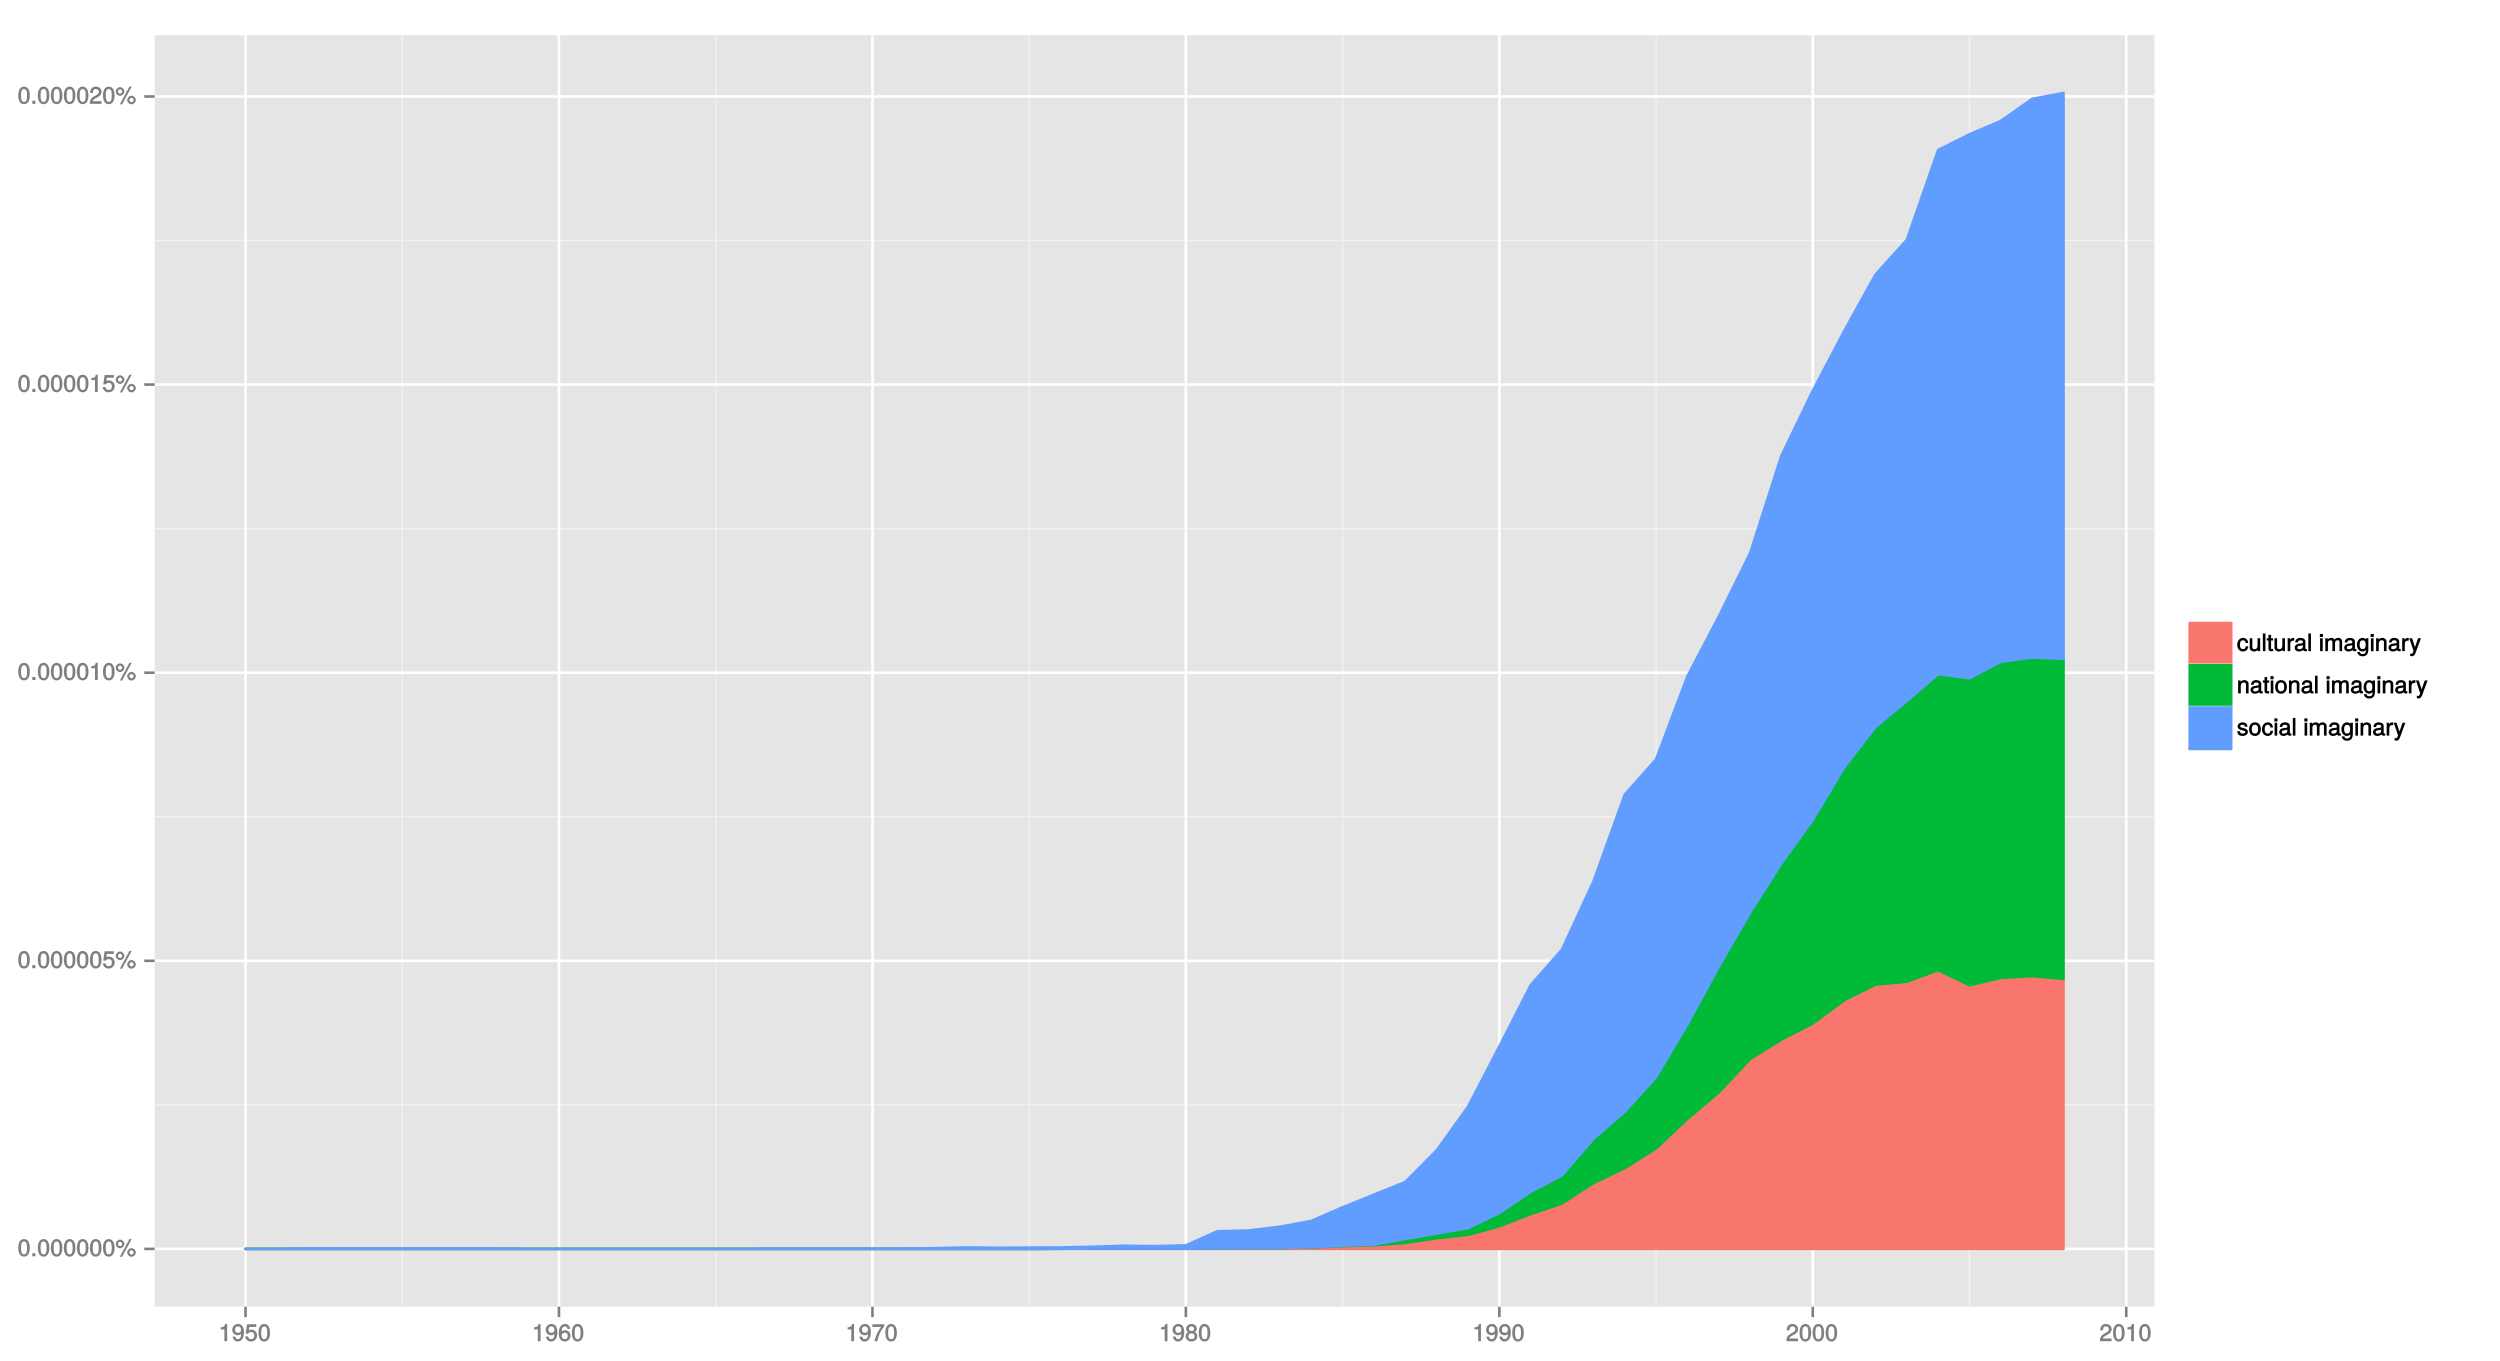 <?xml version="1.0" encoding="UTF-8"?>
<svg xmlns="http://www.w3.org/2000/svg" xmlns:xlink="http://www.w3.org/1999/xlink" width="1023pt" height="557pt" viewBox="0 0 1023 557" version="1.1">
<defs>
<g>
<symbol overflow="visible" id="glyph0-0">
<path style="stroke:none;" d=""/>
</symbol>
<symbol overflow="visible" id="glyph0-1">
<path style="stroke:none;" d="M 5 -3.391 C 5 -5.75 4.109 -7.062 2.641 -7.062 C 1.172 -7.062 0.266 -5.734 0.266 -3.453 C 0.266 -1.156 1.188 0.141 2.641 0.141 C 4.078 0.141 5 -1.156 5 -3.391 Z M 3.859 -3.469 C 3.859 -1.547 3.562 -0.812 2.625 -0.812 C 1.734 -0.812 1.406 -1.578 1.406 -3.438 C 1.406 -5.312 1.734 -6.047 2.641 -6.047 C 3.547 -6.047 3.859 -5.297 3.859 -3.469 Z M 3.859 -3.469 "/>
</symbol>
<symbol overflow="visible" id="glyph0-2">
<path style="stroke:none;" d="M 1.969 -0.125 L 1.969 -1.25 L 0.688 -1.25 L 0.688 0 L 1.969 0 Z M 1.969 -0.125 "/>
</symbol>
<symbol overflow="visible" id="glyph0-3">
<path style="stroke:none;" d="M 3.688 -5.031 C 3.688 -5.969 2.828 -6.828 1.906 -6.828 C 1.016 -6.828 0.141 -5.953 0.141 -5.062 C 0.141 -4.156 1.016 -3.297 1.922 -3.297 C 2.812 -3.297 3.688 -4.156 3.688 -5.031 Z M 2.75 -5.047 C 2.75 -4.516 2.453 -4.219 1.922 -4.219 C 1.375 -4.219 1.078 -4.531 1.078 -5.062 C 1.078 -5.594 1.375 -5.906 1.906 -5.906 C 2.453 -5.906 2.75 -5.594 2.75 -5.047 Z M 6.469 -7.062 L 5.75 -7.062 L 1.828 0.188 L 2.766 0.188 L 6.688 -7.062 Z M 8.375 -1.562 C 8.375 -2.484 7.516 -3.344 6.594 -3.344 C 5.703 -3.344 4.828 -2.469 4.828 -1.578 C 4.828 -0.688 5.703 0.188 6.609 0.188 C 7.5 0.188 8.375 -0.688 8.375 -1.562 Z M 7.438 -1.562 C 7.438 -1.047 7.141 -0.75 6.609 -0.75 C 6.078 -0.75 5.766 -1.047 5.766 -1.578 C 5.766 -2.109 6.078 -2.422 6.594 -2.422 C 7.141 -2.422 7.438 -2.109 7.438 -1.562 Z M 7.438 -1.562 "/>
</symbol>
<symbol overflow="visible" id="glyph0-4">
<path style="stroke:none;" d="M 5.062 -2.375 C 5.062 -3.719 4.031 -4.734 2.719 -4.734 C 2.25 -4.734 1.75 -4.578 1.656 -4.5 L 1.859 -5.828 L 4.703 -5.828 L 4.703 -6.922 L 0.938 -6.922 L 0.391 -3.094 L 1.375 -3.094 C 1.812 -3.609 2.047 -3.734 2.578 -3.734 C 3.484 -3.734 3.922 -3.266 3.922 -2.266 C 3.922 -1.281 3.484 -0.859 2.578 -0.859 C 1.828 -0.859 1.516 -1.109 1.281 -2 L 0.156 -2 C 0.469 -0.516 1.375 0.141 2.594 0.141 C 3.969 0.141 5.062 -0.938 5.062 -2.375 Z M 5.062 -2.375 "/>
</symbol>
<symbol overflow="visible" id="glyph0-5">
<path style="stroke:none;" d="M 3.469 -0.125 L 3.469 -7.062 L 2.672 -7.062 C 2.328 -5.891 2.281 -5.875 0.828 -5.688 L 0.828 -4.844 L 2.344 -4.844 L 2.344 0 L 3.469 0 Z M 3.469 -0.125 "/>
</symbol>
<symbol overflow="visible" id="glyph0-6">
<path style="stroke:none;" d="M 5.031 -4.938 C 5.031 -6.078 4.016 -7.062 2.719 -7.062 C 1.328 -7.062 0.391 -6.219 0.328 -4.438 L 1.453 -4.438 C 1.531 -5.703 1.859 -6.062 2.703 -6.062 C 3.469 -6.062 3.891 -5.641 3.891 -4.906 C 3.891 -4.375 3.609 -4.016 3.016 -3.672 L 2.125 -3.172 C 0.703 -2.359 0.266 -1.625 0.172 0 L 4.984 0 L 4.984 -1.094 L 1.422 -1.094 C 1.5 -1.516 1.766 -1.781 2.594 -2.281 L 3.562 -2.797 C 4.516 -3.297 5.031 -4.094 5.031 -4.938 Z M 5.031 -4.938 "/>
</symbol>
<symbol overflow="visible" id="glyph0-7">
<path style="stroke:none;" d="M 5.016 -3.688 C 5.016 -5.812 4.141 -7.062 2.594 -7.062 C 1.297 -7.062 0.219 -6 0.219 -4.672 C 0.219 -3.406 1.234 -2.422 2.453 -2.422 C 3.094 -2.422 3.672 -2.703 4.109 -3.219 L 3.859 -3.312 C 3.859 -1.656 3.469 -0.859 2.5 -0.859 C 1.906 -0.859 1.625 -1.109 1.453 -1.891 L 0.344 -1.891 C 0.531 -0.641 1.406 0.141 2.438 0.141 C 4.031 0.141 5.016 -1.328 5.016 -3.688 Z M 3.812 -4.688 C 3.812 -3.859 3.375 -3.438 2.547 -3.438 C 1.734 -3.438 1.359 -3.828 1.359 -4.734 C 1.359 -5.609 1.797 -6.062 2.578 -6.062 C 3.375 -6.062 3.812 -5.578 3.812 -4.688 Z M 3.812 -4.688 "/>
</symbol>
<symbol overflow="visible" id="glyph0-8">
<path style="stroke:none;" d="M 5.062 -2.234 C 5.062 -3.5 4.062 -4.484 2.844 -4.484 C 2.172 -4.484 1.531 -4.188 1.172 -3.688 L 1.406 -3.594 C 1.422 -5.25 1.828 -6.047 2.797 -6.047 C 3.391 -6.047 3.656 -5.797 3.812 -5.031 L 4.938 -5.031 C 4.75 -6.266 3.891 -7.062 2.844 -7.062 C 1.266 -7.062 0.266 -5.594 0.266 -3.219 C 0.266 -1.109 1.141 0.141 2.703 0.141 C 3.984 0.141 5.062 -0.906 5.062 -2.234 Z M 3.922 -2.172 C 3.922 -1.312 3.484 -0.859 2.703 -0.859 C 1.922 -0.859 1.453 -1.344 1.453 -2.219 C 1.453 -3.062 1.906 -3.484 2.734 -3.484 C 3.547 -3.484 3.922 -3.078 3.922 -2.172 Z M 3.922 -2.172 "/>
</symbol>
<symbol overflow="visible" id="glyph0-9">
<path style="stroke:none;" d="M 5.125 -6.078 L 5.125 -6.922 L 0.297 -6.922 L 0.297 -5.828 L 3.844 -5.828 C 2.656 -4.344 1.656 -2.266 1.156 0 L 2.344 0 C 2.734 -2.328 3.656 -4.281 5.125 -6.031 Z M 5.125 -6.078 "/>
</symbol>
<symbol overflow="visible" id="glyph0-10">
<path style="stroke:none;" d="M 5.062 -2.047 C 5.062 -2.797 4.531 -3.469 4.016 -3.719 C 4.547 -4.031 4.812 -4.469 4.812 -5.109 C 4.812 -6.172 3.844 -7.062 2.641 -7.062 C 1.438 -7.062 0.453 -6.172 0.453 -5.109 C 0.453 -4.484 0.719 -4.047 1.25 -3.719 C 0.734 -3.469 0.219 -2.797 0.219 -2.047 C 0.219 -0.812 1.297 0.141 2.641 0.141 C 3.984 0.141 5.062 -0.812 5.062 -2.047 Z M 3.672 -5.094 C 3.672 -4.469 3.344 -4.172 2.641 -4.172 C 1.922 -4.172 1.594 -4.469 1.594 -5.109 C 1.594 -5.75 1.922 -6.047 2.641 -6.047 C 3.359 -6.047 3.672 -5.75 3.672 -5.094 Z M 3.922 -2.031 C 3.922 -1.234 3.484 -0.859 2.625 -0.859 C 1.797 -0.859 1.359 -1.234 1.359 -2.031 C 1.359 -2.828 1.797 -3.203 2.641 -3.203 C 3.484 -3.203 3.922 -2.828 3.922 -2.031 Z M 3.922 -2.031 "/>
</symbol>
<symbol overflow="visible" id="glyph0-11">
<path style="stroke:none;" d="M 4.578 -1.984 L 3.641 -1.984 C 3.484 -1.062 3.219 -0.859 2.547 -0.859 C 1.656 -0.859 1.266 -1.406 1.266 -2.594 C 1.266 -3.844 1.656 -4.438 2.516 -4.438 C 3.188 -4.438 3.469 -4.156 3.594 -3.344 L 4.656 -3.344 C 4.562 -4.688 3.656 -5.438 2.531 -5.438 C 1.188 -5.438 0.156 -4.266 0.156 -2.594 C 0.156 -0.969 1.156 0.141 2.516 0.141 C 3.719 0.141 4.609 -0.703 4.719 -1.984 Z M 4.578 -1.984 "/>
</symbol>
<symbol overflow="visible" id="glyph0-12">
<path style="stroke:none;" d="M 4.766 -0.125 L 4.766 -5.281 L 3.688 -5.281 L 3.688 -2.375 C 3.688 -1.359 3.297 -0.812 2.453 -0.812 C 1.828 -0.812 1.547 -1.062 1.547 -1.672 L 1.547 -5.281 L 0.484 -5.281 L 0.484 -1.359 C 0.484 -0.516 1.25 0.141 2.219 0.141 C 2.969 0.141 3.531 -0.156 4 -0.812 L 3.766 -0.906 L 3.766 0 L 4.766 0 Z M 4.766 -0.125 "/>
</symbol>
<symbol overflow="visible" id="glyph0-13">
<path style="stroke:none;" d="M 1.578 -0.125 L 1.578 -7.25 L 0.516 -7.25 L 0.516 0 L 1.578 0 Z M 1.578 -0.125 "/>
</symbol>
<symbol overflow="visible" id="glyph0-14">
<path style="stroke:none;" d="M 2.578 -0.125 L 2.578 -0.969 C 2.328 -0.906 2.203 -0.891 2.047 -0.891 C 1.703 -0.891 1.75 -0.859 1.75 -1.203 L 1.75 -4.375 L 2.578 -4.375 L 2.578 -5.281 L 1.75 -5.281 L 1.75 -6.672 L 0.672 -6.672 L 0.672 -5.281 L -0.016 -5.281 L -0.016 -4.375 L 0.672 -4.375 L 0.672 -0.859 C 0.672 -0.344 1.156 0.062 1.781 0.062 C 1.969 0.062 2.172 0.047 2.578 -0.016 Z M 2.578 -0.125 "/>
</symbol>
<symbol overflow="visible" id="glyph0-15">
<path style="stroke:none;" d="M 3.219 -4.453 L 3.219 -5.375 C 2.938 -5.422 2.875 -5.438 2.766 -5.438 C 2.25 -5.438 1.75 -5.078 1.297 -4.344 L 1.531 -4.234 L 1.531 -5.281 L 0.531 -5.281 L 0.531 0 L 1.609 0 L 1.609 -2.734 C 1.609 -3.859 1.844 -4.312 3.219 -4.328 Z M 3.219 -4.453 "/>
</symbol>
<symbol overflow="visible" id="glyph0-16">
<path style="stroke:none;" d="M 5.266 -0.141 L 5.266 -0.906 C 5.047 -0.859 5.016 -0.859 4.953 -0.859 C 4.688 -0.859 4.656 -0.875 4.656 -1.125 L 4.656 -3.922 C 4.656 -4.812 3.875 -5.438 2.641 -5.438 C 1.422 -5.438 0.531 -4.828 0.469 -3.547 L 1.547 -3.547 C 1.625 -4.281 1.859 -4.438 2.609 -4.438 C 3.328 -4.438 3.594 -4.281 3.594 -3.812 L 3.594 -3.594 C 3.594 -3.266 3.531 -3.25 2.891 -3.172 C 1.766 -3.031 1.594 -3 1.281 -2.875 C 0.703 -2.625 0.266 -2.047 0.266 -1.422 C 0.266 -0.516 1.031 0.141 2.047 0.141 C 2.703 0.141 3.422 -0.156 3.672 -0.438 C 3.703 -0.328 4.188 0.062 4.578 0.062 C 4.75 0.062 4.875 0.047 5.266 -0.047 Z M 3.594 -1.859 C 3.594 -1.141 3 -0.812 2.219 -0.812 C 1.609 -0.812 1.375 -0.906 1.375 -1.453 C 1.375 -1.969 1.594 -2.078 2.453 -2.203 C 3.297 -2.328 3.469 -2.359 3.594 -2.422 Z M 3.594 -1.859 "/>
</symbol>
<symbol overflow="visible" id="glyph0-17">
<path style="stroke:none;" d=""/>
</symbol>
<symbol overflow="visible" id="glyph0-18">
<path style="stroke:none;" d="M 1.609 -0.125 L 1.609 -5.281 L 0.531 -5.281 L 0.531 0 L 1.609 0 Z M 1.703 -5.906 L 1.703 -7.047 L 0.438 -7.047 L 0.438 -5.781 L 1.703 -5.781 Z M 1.703 -5.906 "/>
</symbol>
<symbol overflow="visible" id="glyph0-19">
<path style="stroke:none;" d="M 7.422 -0.125 L 7.422 -3.891 C 7.422 -4.797 6.797 -5.438 5.859 -5.438 C 5.188 -5.438 4.672 -5.188 4.328 -4.766 C 4.109 -5.156 3.609 -5.438 2.953 -5.438 C 2.281 -5.438 1.734 -5.141 1.312 -4.531 L 1.547 -4.438 L 1.547 -5.281 L 0.531 -5.281 L 0.531 0 L 1.609 0 L 1.609 -3.281 C 1.609 -4.016 2 -4.469 2.656 -4.469 C 3.25 -4.469 3.438 -4.234 3.438 -3.594 L 3.438 0 L 4.516 0 L 4.516 -3.281 C 4.516 -4.016 4.922 -4.469 5.578 -4.469 C 6.156 -4.469 6.344 -4.219 6.344 -3.594 L 6.344 0 L 7.422 0 Z M 7.422 -0.125 "/>
</symbol>
<symbol overflow="visible" id="glyph0-20">
<path style="stroke:none;" d="M 4.828 -0.953 L 4.828 -5.281 L 3.812 -5.281 L 3.812 -4.422 L 4.047 -4.516 C 3.641 -5.109 3.062 -5.438 2.422 -5.438 C 1.141 -5.438 0.141 -4.219 0.141 -2.594 C 0.141 -1 1.172 0.141 2.344 0.141 C 2.984 0.141 3.516 -0.156 4.047 -0.797 L 3.812 -0.875 L 3.812 -0.547 C 3.812 0.781 3.406 1.156 2.469 1.156 C 1.844 1.156 1.484 1.062 1.375 0.312 L 0.281 0.312 C 0.391 1.406 1.266 2.094 2.453 2.094 C 4.016 2.094 4.828 1.266 4.828 -0.953 Z M 3.734 -2.609 C 3.734 -1.406 3.359 -0.859 2.516 -0.859 C 1.641 -0.859 1.25 -1.422 1.25 -2.641 C 1.25 -3.844 1.656 -4.438 2.5 -4.438 C 3.375 -4.438 3.734 -3.828 3.734 -2.609 Z M 3.734 -2.609 "/>
</symbol>
<symbol overflow="visible" id="glyph0-21">
<path style="stroke:none;" d="M 4.812 -0.125 L 4.812 -3.922 C 4.812 -4.766 4.047 -5.438 3.078 -5.438 C 2.328 -5.438 1.75 -5.109 1.312 -4.406 L 1.547 -4.312 L 1.547 -5.281 L 0.531 -5.281 L 0.531 0 L 1.609 0 L 1.609 -2.891 C 1.609 -3.922 2.031 -4.469 2.844 -4.469 C 3.469 -4.469 3.734 -4.219 3.734 -3.609 L 3.734 0 L 4.812 0 Z M 4.812 -0.125 "/>
</symbol>
<symbol overflow="visible" id="glyph0-22">
<path style="stroke:none;" d="M 4.578 -5.281 L 3.609 -5.281 L 2.188 -1.25 L 2.469 -1.234 L 1.141 -5.281 L 0 -5.281 L 1.75 -0.109 L 1.438 0.688 C 1.312 1.031 1.281 1.047 0.938 1.047 C 0.828 1.047 0.688 1.031 0.375 0.953 L 0.375 1.906 C 0.578 2.016 0.844 2.094 1.062 2.094 C 1.625 2.094 2.219 1.656 2.484 0.938 L 4.766 -5.281 Z M 4.578 -5.281 "/>
</symbol>
<symbol overflow="visible" id="glyph0-23">
<path style="stroke:none;" d="M 5.031 -2.594 C 5.031 -4.344 4.062 -5.438 2.609 -5.438 C 1.203 -5.438 0.203 -4.328 0.203 -2.641 C 0.203 -0.953 1.188 0.141 2.625 0.141 C 4.031 0.141 5.031 -0.953 5.031 -2.594 Z M 3.922 -2.609 C 3.922 -1.422 3.5 -0.859 2.625 -0.859 C 1.734 -0.859 1.312 -1.422 1.312 -2.641 C 1.312 -3.844 1.734 -4.438 2.625 -4.438 C 3.516 -4.438 3.922 -3.859 3.922 -2.609 Z M 3.922 -2.609 "/>
</symbol>
<symbol overflow="visible" id="glyph0-24">
<path style="stroke:none;" d="M 4.531 -1.531 C 4.531 -2.281 3.984 -2.797 2.984 -3.031 L 2.219 -3.219 C 1.562 -3.375 1.422 -3.438 1.422 -3.797 C 1.422 -4.266 1.703 -4.438 2.344 -4.438 C 3 -4.438 3.188 -4.281 3.219 -3.625 L 4.344 -3.625 C 4.328 -4.734 3.547 -5.438 2.375 -5.438 C 1.203 -5.438 0.312 -4.688 0.312 -3.766 C 0.312 -2.969 0.859 -2.469 2.047 -2.188 L 2.797 -2 C 3.344 -1.875 3.422 -1.828 3.422 -1.469 C 3.422 -1 3.094 -0.859 2.391 -0.859 C 1.672 -0.859 1.406 -0.891 1.281 -1.797 L 0.172 -1.797 C 0.219 -0.5 1.016 0.141 2.328 0.141 C 3.594 0.141 4.531 -0.562 4.531 -1.531 Z M 4.531 -1.531 "/>
</symbol>
</g>
<clipPath id="clip1">
  <path d="M 63.285 14.398 L 882 14.398 L 882 535 L 63.285 535 Z M 63.285 14.398 "/>
</clipPath>
<clipPath id="clip2">
  <path d="M 63.285 451 L 882 451 L 882 453 L 63.285 453 Z M 63.285 451 "/>
</clipPath>
<clipPath id="clip3">
  <path d="M 63.285 333 L 882 333 L 882 335 L 63.285 335 Z M 63.285 333 "/>
</clipPath>
<clipPath id="clip4">
  <path d="M 63.285 216 L 882 216 L 882 217 L 63.285 217 Z M 63.285 216 "/>
</clipPath>
<clipPath id="clip5">
  <path d="M 63.285 98 L 882 98 L 882 99 L 63.285 99 Z M 63.285 98 "/>
</clipPath>
<clipPath id="clip6">
  <path d="M 164 14.398 L 165 14.398 L 165 535 L 164 535 Z M 164 14.398 "/>
</clipPath>
<clipPath id="clip7">
  <path d="M 292 14.398 L 294 14.398 L 294 535 L 292 535 Z M 292 14.398 "/>
</clipPath>
<clipPath id="clip8">
  <path d="M 420 14.398 L 422 14.398 L 422 535 L 420 535 Z M 420 14.398 "/>
</clipPath>
<clipPath id="clip9">
  <path d="M 549 14.398 L 550 14.398 L 550 535 L 549 535 Z M 549 14.398 "/>
</clipPath>
<clipPath id="clip10">
  <path d="M 677 14.398 L 678 14.398 L 678 535 L 677 535 Z M 677 14.398 "/>
</clipPath>
<clipPath id="clip11">
  <path d="M 805 14.398 L 807 14.398 L 807 535 L 805 535 Z M 805 14.398 "/>
</clipPath>
<clipPath id="clip12">
  <path d="M 63.285 510 L 882.586 510 L 882.586 512 L 63.285 512 Z M 63.285 510 "/>
</clipPath>
<clipPath id="clip13">
  <path d="M 63.285 392 L 882.586 392 L 882.586 394 L 63.285 394 Z M 63.285 392 "/>
</clipPath>
<clipPath id="clip14">
  <path d="M 63.285 274 L 882.586 274 L 882.586 276 L 63.285 276 Z M 63.285 274 "/>
</clipPath>
<clipPath id="clip15">
  <path d="M 63.285 156 L 882.586 156 L 882.586 158 L 63.285 158 Z M 63.285 156 "/>
</clipPath>
<clipPath id="clip16">
  <path d="M 63.285 38 L 882.586 38 L 882.586 41 L 63.285 41 Z M 63.285 38 "/>
</clipPath>
<clipPath id="clip17">
  <path d="M 99 14.398 L 102 14.398 L 102 535.711 L 99 535.711 Z M 99 14.398 "/>
</clipPath>
<clipPath id="clip18">
  <path d="M 228 14.398 L 230 14.398 L 230 535.711 L 228 535.711 Z M 228 14.398 "/>
</clipPath>
<clipPath id="clip19">
  <path d="M 356 14.398 L 358 14.398 L 358 535.711 L 356 535.711 Z M 356 14.398 "/>
</clipPath>
<clipPath id="clip20">
  <path d="M 484 14.398 L 486 14.398 L 486 535.711 L 484 535.711 Z M 484 14.398 "/>
</clipPath>
<clipPath id="clip21">
  <path d="M 613 14.398 L 615 14.398 L 615 535.711 L 613 535.711 Z M 613 14.398 "/>
</clipPath>
<clipPath id="clip22">
  <path d="M 741 14.398 L 743 14.398 L 743 535.711 L 741 535.711 Z M 741 14.398 "/>
</clipPath>
<clipPath id="clip23">
  <path d="M 869 14.398 L 871 14.398 L 871 535.711 L 869 535.711 Z M 869 14.398 "/>
</clipPath>
</defs>
<g id="surface3479">
<rect x="0" y="0" width="1023" height="557" style="fill:rgb(100%,100%,100%);fill-opacity:1;stroke:none;"/>
<rect x="0" y="0" width="1023" height="557" style="fill:rgb(100%,100%,100%);fill-opacity:1;stroke:none;"/>
<path style="fill:none;stroke-width:1.063;stroke-linecap:round;stroke-linejoin:round;stroke:rgb(100%,100%,100%);stroke-opacity:1;stroke-miterlimit:10;" d="M 0 557 L 1023 557 L 1023 0 L 0 0 Z M 0 557 "/>
<g clip-path="url(#clip1)" clip-rule="nonzero">
<path style=" stroke:none;fill-rule:nonzero;fill:rgb(89.804%,89.804%,89.804%);fill-opacity:1;" d="M 63.285 534.715 L 881.586 534.715 L 881.586 14.402 L 63.285 14.402 Z M 63.285 534.715 "/>
</g>
<g clip-path="url(#clip2)" clip-rule="nonzero">
<path style="fill:none;stroke-width:0.531;stroke-linecap:butt;stroke-linejoin:round;stroke:rgb(94.902%,94.902%,94.902%);stroke-opacity:1;stroke-miterlimit:10;" d="M 63.285 452.113 L 881.586 452.113 "/>
</g>
<g clip-path="url(#clip3)" clip-rule="nonzero">
<path style="fill:none;stroke-width:0.531;stroke-linecap:butt;stroke-linejoin:round;stroke:rgb(94.902%,94.902%,94.902%);stroke-opacity:1;stroke-miterlimit:10;" d="M 63.285 334.219 L 881.586 334.219 "/>
</g>
<g clip-path="url(#clip4)" clip-rule="nonzero">
<path style="fill:none;stroke-width:0.531;stroke-linecap:butt;stroke-linejoin:round;stroke:rgb(94.902%,94.902%,94.902%);stroke-opacity:1;stroke-miterlimit:10;" d="M 63.285 216.324 L 881.586 216.324 "/>
</g>
<g clip-path="url(#clip5)" clip-rule="nonzero">
<path style="fill:none;stroke-width:0.531;stroke-linecap:butt;stroke-linejoin:round;stroke:rgb(94.902%,94.902%,94.902%);stroke-opacity:1;stroke-miterlimit:10;" d="M 63.285 98.426 L 881.586 98.426 "/>
</g>
<g clip-path="url(#clip6)" clip-rule="nonzero">
<path style="fill:none;stroke-width:0.531;stroke-linecap:butt;stroke-linejoin:round;stroke:rgb(94.902%,94.902%,94.902%);stroke-opacity:1;stroke-miterlimit:10;" d="M 164.605 534.715 L 164.605 14.398 "/>
</g>
<g clip-path="url(#clip7)" clip-rule="nonzero">
<path style="fill:none;stroke-width:0.531;stroke-linecap:butt;stroke-linejoin:round;stroke:rgb(94.902%,94.902%,94.902%);stroke-opacity:1;stroke-miterlimit:10;" d="M 292.867 534.715 L 292.867 14.398 "/>
</g>
<g clip-path="url(#clip8)" clip-rule="nonzero">
<path style="fill:none;stroke-width:0.531;stroke-linecap:butt;stroke-linejoin:round;stroke:rgb(94.902%,94.902%,94.902%);stroke-opacity:1;stroke-miterlimit:10;" d="M 421.133 534.715 L 421.133 14.398 "/>
</g>
<g clip-path="url(#clip9)" clip-rule="nonzero">
<path style="fill:none;stroke-width:0.531;stroke-linecap:butt;stroke-linejoin:round;stroke:rgb(94.902%,94.902%,94.902%);stroke-opacity:1;stroke-miterlimit:10;" d="M 549.395 534.715 L 549.395 14.398 "/>
</g>
<g clip-path="url(#clip10)" clip-rule="nonzero">
<path style="fill:none;stroke-width:0.531;stroke-linecap:butt;stroke-linejoin:round;stroke:rgb(94.902%,94.902%,94.902%);stroke-opacity:1;stroke-miterlimit:10;" d="M 677.656 534.715 L 677.656 14.398 "/>
</g>
<g clip-path="url(#clip11)" clip-rule="nonzero">
<path style="fill:none;stroke-width:0.531;stroke-linecap:butt;stroke-linejoin:round;stroke:rgb(94.902%,94.902%,94.902%);stroke-opacity:1;stroke-miterlimit:10;" d="M 805.922 534.715 L 805.922 14.398 "/>
</g>
<g clip-path="url(#clip12)" clip-rule="nonzero">
<path style="fill:none;stroke-width:1.063;stroke-linecap:butt;stroke-linejoin:round;stroke:rgb(100%,100%,100%);stroke-opacity:1;stroke-miterlimit:10;" d="M 63.285 511.062 L 881.586 511.062 "/>
</g>
<g clip-path="url(#clip13)" clip-rule="nonzero">
<path style="fill:none;stroke-width:1.063;stroke-linecap:butt;stroke-linejoin:round;stroke:rgb(100%,100%,100%);stroke-opacity:1;stroke-miterlimit:10;" d="M 63.285 393.168 L 881.586 393.168 "/>
</g>
<g clip-path="url(#clip14)" clip-rule="nonzero">
<path style="fill:none;stroke-width:1.063;stroke-linecap:butt;stroke-linejoin:round;stroke:rgb(100%,100%,100%);stroke-opacity:1;stroke-miterlimit:10;" d="M 63.285 275.27 L 881.586 275.27 "/>
</g>
<g clip-path="url(#clip15)" clip-rule="nonzero">
<path style="fill:none;stroke-width:1.063;stroke-linecap:butt;stroke-linejoin:round;stroke:rgb(100%,100%,100%);stroke-opacity:1;stroke-miterlimit:10;" d="M 63.285 157.375 L 881.586 157.375 "/>
</g>
<g clip-path="url(#clip16)" clip-rule="nonzero">
<path style="fill:none;stroke-width:1.063;stroke-linecap:butt;stroke-linejoin:round;stroke:rgb(100%,100%,100%);stroke-opacity:1;stroke-miterlimit:10;" d="M 63.285 39.477 L 881.586 39.477 "/>
</g>
<g clip-path="url(#clip17)" clip-rule="nonzero">
<path style="fill:none;stroke-width:1.063;stroke-linecap:butt;stroke-linejoin:round;stroke:rgb(100%,100%,100%);stroke-opacity:1;stroke-miterlimit:10;" d="M 100.48 534.715 L 100.48 14.398 "/>
</g>
<g clip-path="url(#clip18)" clip-rule="nonzero">
<path style="fill:none;stroke-width:1.063;stroke-linecap:butt;stroke-linejoin:round;stroke:rgb(100%,100%,100%);stroke-opacity:1;stroke-miterlimit:10;" d="M 228.727 534.715 L 228.727 14.398 "/>
</g>
<g clip-path="url(#clip19)" clip-rule="nonzero">
<path style="fill:none;stroke-width:1.063;stroke-linecap:butt;stroke-linejoin:round;stroke:rgb(100%,100%,100%);stroke-opacity:1;stroke-miterlimit:10;" d="M 357.008 534.715 L 357.008 14.398 "/>
</g>
<g clip-path="url(#clip20)" clip-rule="nonzero">
<path style="fill:none;stroke-width:1.063;stroke-linecap:butt;stroke-linejoin:round;stroke:rgb(100%,100%,100%);stroke-opacity:1;stroke-miterlimit:10;" d="M 485.254 534.715 L 485.254 14.398 "/>
</g>
<g clip-path="url(#clip21)" clip-rule="nonzero">
<path style="fill:none;stroke-width:1.063;stroke-linecap:butt;stroke-linejoin:round;stroke:rgb(100%,100%,100%);stroke-opacity:1;stroke-miterlimit:10;" d="M 613.535 534.715 L 613.535 14.398 "/>
</g>
<g clip-path="url(#clip22)" clip-rule="nonzero">
<path style="fill:none;stroke-width:1.063;stroke-linecap:butt;stroke-linejoin:round;stroke:rgb(100%,100%,100%);stroke-opacity:1;stroke-miterlimit:10;" d="M 741.781 534.715 L 741.781 14.398 "/>
</g>
<g clip-path="url(#clip23)" clip-rule="nonzero">
<path style="fill:none;stroke-width:1.063;stroke-linecap:butt;stroke-linejoin:round;stroke:rgb(100%,100%,100%);stroke-opacity:1;stroke-miterlimit:10;" d="M 870.062 534.715 L 870.062 14.398 "/>
</g>
<path style="fill-rule:nonzero;fill:rgb(97.255%,46.275%,42.745%);fill-opacity:1;stroke-width:1.063;stroke-linecap:round;stroke-linejoin:round;stroke:rgb(97.255%,46.275%,42.745%);stroke-opacity:1;stroke-miterlimit:10;" d="M 100.48 511.062 L 421.133 511.062 L 433.949 510.992 L 446.801 510.922 L 485.254 510.922 L 498.105 510.863 L 510.926 510.746 L 523.742 510.762 L 536.559 510.453 L 549.414 509.934 L 562.23 509.543 L 575.047 508.59 L 587.863 506.699 L 600.719 505.297 L 613.535 501.801 L 626.352 496.785 L 639.172 492.461 L 652.023 484.086 L 664.84 477.969 L 677.656 469.93 L 690.477 457.816 L 703.328 446.984 L 716.145 433.363 L 728.965 425.359 L 741.781 418.793 L 754.633 409.293 L 767.449 402.902 L 780.27 401.723 L 793.086 396.953 L 805.938 403.148 L 818.758 400.152 L 831.574 399.434 L 844.391 400.523 L 844.391 511.062 Z M 100.48 511.062 "/>
<path style="fill-rule:nonzero;fill:rgb(0%,72.941%,21.961%);fill-opacity:1;stroke-width:1.063;stroke-linecap:round;stroke-linejoin:round;stroke:rgb(0%,72.941%,21.961%);stroke-opacity:1;stroke-miterlimit:10;" d="M 100.48 511.062 L 421.133 511.062 L 433.949 510.992 L 446.801 510.922 L 485.254 510.922 L 498.105 510.863 L 510.926 510.746 L 523.742 510.703 L 536.559 510.398 L 549.414 509.773 L 562.23 509.285 L 575.047 506.973 L 587.863 504.805 L 600.719 502.516 L 613.535 496.375 L 626.352 487.727 L 639.172 480.949 L 652.023 466.035 L 664.84 454.957 L 677.656 440.754 L 690.477 419.227 L 703.328 395.562 L 716.145 373.43 L 728.965 353.289 L 741.781 335.535 L 754.633 314.109 L 767.449 297.469 L 780.27 286.891 L 793.086 275.867 L 805.938 277.535 L 818.758 270.746 L 831.574 269.098 L 844.391 269.539 L 844.391 400.523 L 831.574 399.434 L 818.758 400.152 L 805.938 403.148 L 793.086 396.953 L 780.27 401.723 L 767.449 402.902 L 754.633 409.293 L 741.781 418.793 L 728.965 425.359 L 716.145 433.363 L 703.328 446.984 L 690.477 457.816 L 677.656 469.93 L 664.84 477.969 L 652.023 484.086 L 639.172 492.461 L 626.352 496.785 L 613.535 501.801 L 600.719 505.297 L 587.863 506.699 L 575.047 508.59 L 562.23 509.543 L 549.414 509.934 L 536.559 510.453 L 523.742 510.762 L 510.926 510.746 L 498.105 510.863 L 485.254 510.922 L 446.801 510.922 L 433.949 510.992 L 421.133 511.062 Z M 100.48 511.062 "/>
<path style="fill-rule:nonzero;fill:rgb(38.039%,61.176%,100%);fill-opacity:1;stroke-width:1.063;stroke-linecap:round;stroke-linejoin:round;stroke:rgb(38.039%,61.176%,100%);stroke-opacity:1;stroke-miterlimit:10;" d="M 100.48 511.062 L 113.301 511.062 L 126.117 510.848 L 138.969 510.879 L 203.094 510.879 L 215.91 511.062 L 305.703 511.062 L 318.52 510.906 L 369.824 510.906 L 382.645 510.75 L 395.496 510.445 L 408.312 510.602 L 421.133 510.531 L 433.949 510.461 L 446.801 510.18 L 459.621 509.766 L 472.438 509.922 L 485.254 509.582 L 498.105 503.844 L 510.926 503.508 L 523.742 501.973 L 536.559 499.605 L 549.414 494.012 L 562.23 488.824 L 575.047 483.668 L 587.863 470.762 L 600.719 452.855 L 613.535 428.18 L 626.352 403.105 L 639.172 388.539 L 652.023 360.758 L 664.84 325.141 L 677.656 310.742 L 690.477 276.77 L 703.328 252.246 L 716.145 226.32 L 728.965 186.438 L 741.781 159.914 L 754.633 135.473 L 767.449 112.344 L 780.27 98.125 L 793.086 61.352 L 805.938 54.957 L 818.758 49.477 L 831.574 40.445 L 844.391 38.051 L 844.391 269.539 L 831.574 269.098 L 818.758 270.746 L 805.938 277.535 L 793.086 275.867 L 780.27 286.891 L 767.449 297.469 L 754.633 314.109 L 741.781 335.535 L 728.965 353.289 L 716.145 373.43 L 703.328 395.562 L 690.477 419.227 L 677.656 440.754 L 664.84 454.957 L 652.023 466.035 L 639.172 480.949 L 626.352 487.727 L 613.535 496.375 L 600.719 502.516 L 587.863 504.805 L 575.047 506.973 L 562.23 509.285 L 549.414 509.773 L 536.559 510.398 L 523.742 510.703 L 510.926 510.746 L 498.105 510.863 L 485.254 510.922 L 446.801 510.922 L 433.949 510.992 L 421.133 511.062 Z M 100.48 511.062 "/>
<g style="fill:rgb(49.804%,49.804%,49.804%);fill-opacity:1;">
  <use xlink:href="#glyph0-1" x="7.199" y="514.082"/>
  <use xlink:href="#glyph0-2" x="12.533" y="514.082"/>
  <use xlink:href="#glyph0-1" x="15.2" y="514.082"/>
  <use xlink:href="#glyph0-1" x="20.534" y="514.082"/>
  <use xlink:href="#glyph0-1" x="25.868" y="514.082"/>
  <use xlink:href="#glyph0-1" x="31.202" y="514.082"/>
  <use xlink:href="#glyph0-1" x="36.536" y="514.082"/>
  <use xlink:href="#glyph0-1" x="41.87" y="514.082"/>
  <use xlink:href="#glyph0-3" x="47.204" y="514.082"/>
</g>
<g style="fill:rgb(49.804%,49.804%,49.804%);fill-opacity:1;">
  <use xlink:href="#glyph0-1" x="7.199" y="396.188"/>
  <use xlink:href="#glyph0-2" x="12.533" y="396.188"/>
  <use xlink:href="#glyph0-1" x="15.2" y="396.188"/>
  <use xlink:href="#glyph0-1" x="20.534" y="396.188"/>
  <use xlink:href="#glyph0-1" x="25.868" y="396.188"/>
  <use xlink:href="#glyph0-1" x="31.202" y="396.188"/>
  <use xlink:href="#glyph0-1" x="36.536" y="396.188"/>
  <use xlink:href="#glyph0-4" x="41.87" y="396.188"/>
  <use xlink:href="#glyph0-3" x="47.204" y="396.188"/>
</g>
<g style="fill:rgb(49.804%,49.804%,49.804%);fill-opacity:1;">
  <use xlink:href="#glyph0-1" x="7.199" y="278.289"/>
  <use xlink:href="#glyph0-2" x="12.533" y="278.289"/>
  <use xlink:href="#glyph0-1" x="15.2" y="278.289"/>
  <use xlink:href="#glyph0-1" x="20.534" y="278.289"/>
  <use xlink:href="#glyph0-1" x="25.868" y="278.289"/>
  <use xlink:href="#glyph0-1" x="31.202" y="278.289"/>
  <use xlink:href="#glyph0-5" x="36.536" y="278.289"/>
  <use xlink:href="#glyph0-1" x="41.87" y="278.289"/>
  <use xlink:href="#glyph0-3" x="47.204" y="278.289"/>
</g>
<g style="fill:rgb(49.804%,49.804%,49.804%);fill-opacity:1;">
  <use xlink:href="#glyph0-1" x="7.199" y="160.395"/>
  <use xlink:href="#glyph0-2" x="12.533" y="160.395"/>
  <use xlink:href="#glyph0-1" x="15.2" y="160.395"/>
  <use xlink:href="#glyph0-1" x="20.534" y="160.395"/>
  <use xlink:href="#glyph0-1" x="25.868" y="160.395"/>
  <use xlink:href="#glyph0-1" x="31.202" y="160.395"/>
  <use xlink:href="#glyph0-5" x="36.536" y="160.395"/>
  <use xlink:href="#glyph0-4" x="41.87" y="160.395"/>
  <use xlink:href="#glyph0-3" x="47.204" y="160.395"/>
</g>
<g style="fill:rgb(49.804%,49.804%,49.804%);fill-opacity:1;">
  <use xlink:href="#glyph0-1" x="7.199" y="42.496"/>
  <use xlink:href="#glyph0-2" x="12.533" y="42.496"/>
  <use xlink:href="#glyph0-1" x="15.2" y="42.496"/>
  <use xlink:href="#glyph0-1" x="20.534" y="42.496"/>
  <use xlink:href="#glyph0-1" x="25.868" y="42.496"/>
  <use xlink:href="#glyph0-1" x="31.202" y="42.496"/>
  <use xlink:href="#glyph0-6" x="36.536" y="42.496"/>
  <use xlink:href="#glyph0-1" x="41.87" y="42.496"/>
  <use xlink:href="#glyph0-3" x="47.204" y="42.496"/>
</g>
<path style="fill:none;stroke-width:1.063;stroke-linecap:butt;stroke-linejoin:round;stroke:rgb(49.804%,49.804%,49.804%);stroke-opacity:1;stroke-miterlimit:10;" d="M 59.035 511.062 L 63.285 511.062 "/>
<path style="fill:none;stroke-width:1.063;stroke-linecap:butt;stroke-linejoin:round;stroke:rgb(49.804%,49.804%,49.804%);stroke-opacity:1;stroke-miterlimit:10;" d="M 59.035 393.168 L 63.285 393.168 "/>
<path style="fill:none;stroke-width:1.063;stroke-linecap:butt;stroke-linejoin:round;stroke:rgb(49.804%,49.804%,49.804%);stroke-opacity:1;stroke-miterlimit:10;" d="M 59.035 275.27 L 63.285 275.27 "/>
<path style="fill:none;stroke-width:1.063;stroke-linecap:butt;stroke-linejoin:round;stroke:rgb(49.804%,49.804%,49.804%);stroke-opacity:1;stroke-miterlimit:10;" d="M 59.035 157.375 L 63.285 157.375 "/>
<path style="fill:none;stroke-width:1.063;stroke-linecap:butt;stroke-linejoin:round;stroke:rgb(49.804%,49.804%,49.804%);stroke-opacity:1;stroke-miterlimit:10;" d="M 59.035 39.477 L 63.285 39.477 "/>
<path style="fill:none;stroke-width:1.063;stroke-linecap:butt;stroke-linejoin:round;stroke:rgb(49.804%,49.804%,49.804%);stroke-opacity:1;stroke-miterlimit:10;" d="M 100.48 538.965 L 100.48 534.715 "/>
<path style="fill:none;stroke-width:1.063;stroke-linecap:butt;stroke-linejoin:round;stroke:rgb(49.804%,49.804%,49.804%);stroke-opacity:1;stroke-miterlimit:10;" d="M 228.727 538.965 L 228.727 534.715 "/>
<path style="fill:none;stroke-width:1.063;stroke-linecap:butt;stroke-linejoin:round;stroke:rgb(49.804%,49.804%,49.804%);stroke-opacity:1;stroke-miterlimit:10;" d="M 357.008 538.965 L 357.008 534.715 "/>
<path style="fill:none;stroke-width:1.063;stroke-linecap:butt;stroke-linejoin:round;stroke:rgb(49.804%,49.804%,49.804%);stroke-opacity:1;stroke-miterlimit:10;" d="M 485.254 538.965 L 485.254 534.715 "/>
<path style="fill:none;stroke-width:1.063;stroke-linecap:butt;stroke-linejoin:round;stroke:rgb(49.804%,49.804%,49.804%);stroke-opacity:1;stroke-miterlimit:10;" d="M 613.535 538.965 L 613.535 534.715 "/>
<path style="fill:none;stroke-width:1.063;stroke-linecap:butt;stroke-linejoin:round;stroke:rgb(49.804%,49.804%,49.804%);stroke-opacity:1;stroke-miterlimit:10;" d="M 741.781 538.965 L 741.781 534.715 "/>
<path style="fill:none;stroke-width:1.063;stroke-linecap:butt;stroke-linejoin:round;stroke:rgb(49.804%,49.804%,49.804%);stroke-opacity:1;stroke-miterlimit:10;" d="M 870.062 538.965 L 870.062 534.715 "/>
<g style="fill:rgb(49.804%,49.804%,49.804%);fill-opacity:1;">
  <use xlink:href="#glyph0-5" x="89.48" y="548.82"/>
  <use xlink:href="#glyph0-7" x="94.814" y="548.82"/>
  <use xlink:href="#glyph0-4" x="100.148" y="548.82"/>
  <use xlink:href="#glyph0-1" x="105.482" y="548.82"/>
</g>
<g style="fill:rgb(49.804%,49.804%,49.804%);fill-opacity:1;">
  <use xlink:href="#glyph0-5" x="217.727" y="548.82"/>
  <use xlink:href="#glyph0-7" x="223.061" y="548.82"/>
  <use xlink:href="#glyph0-8" x="228.395" y="548.82"/>
  <use xlink:href="#glyph0-1" x="233.729" y="548.82"/>
</g>
<g style="fill:rgb(49.804%,49.804%,49.804%);fill-opacity:1;">
  <use xlink:href="#glyph0-5" x="346.008" y="548.82"/>
  <use xlink:href="#glyph0-7" x="351.342" y="548.82"/>
  <use xlink:href="#glyph0-9" x="356.676" y="548.82"/>
  <use xlink:href="#glyph0-1" x="362.01" y="548.82"/>
</g>
<g style="fill:rgb(49.804%,49.804%,49.804%);fill-opacity:1;">
  <use xlink:href="#glyph0-5" x="474.254" y="548.82"/>
  <use xlink:href="#glyph0-7" x="479.588" y="548.82"/>
  <use xlink:href="#glyph0-10" x="484.922" y="548.82"/>
  <use xlink:href="#glyph0-1" x="490.256" y="548.82"/>
</g>
<g style="fill:rgb(49.804%,49.804%,49.804%);fill-opacity:1;">
  <use xlink:href="#glyph0-5" x="602.535" y="548.82"/>
  <use xlink:href="#glyph0-7" x="607.869" y="548.82"/>
  <use xlink:href="#glyph0-7" x="613.203" y="548.82"/>
  <use xlink:href="#glyph0-1" x="618.537" y="548.82"/>
</g>
<g style="fill:rgb(49.804%,49.804%,49.804%);fill-opacity:1;">
  <use xlink:href="#glyph0-6" x="730.781" y="548.82"/>
  <use xlink:href="#glyph0-1" x="736.115" y="548.82"/>
  <use xlink:href="#glyph0-1" x="741.449" y="548.82"/>
  <use xlink:href="#glyph0-1" x="746.783" y="548.82"/>
</g>
<g style="fill:rgb(49.804%,49.804%,49.804%);fill-opacity:1;">
  <use xlink:href="#glyph0-6" x="859.062" y="548.82"/>
  <use xlink:href="#glyph0-1" x="864.396" y="548.82"/>
  <use xlink:href="#glyph0-5" x="869.73" y="548.82"/>
  <use xlink:href="#glyph0-1" x="875.064" y="548.82"/>
</g>
<path style=" stroke:none;fill-rule:nonzero;fill:rgb(100%,100%,100%);fill-opacity:1;" d="M 891.621 310.887 L 998.566 310.887 L 998.566 238.223 L 891.621 238.223 Z M 891.621 310.887 "/>
<path style="fill-rule:nonzero;fill:rgb(94.902%,94.902%,94.902%);fill-opacity:1;stroke-width:1.063;stroke-linecap:round;stroke-linejoin:round;stroke:rgb(100%,100%,100%);stroke-opacity:1;stroke-miterlimit:10;" d="M 895.875 272.078 L 913.156 272.078 L 913.156 254.797 L 895.875 254.797 Z M 895.875 272.078 "/>
<path style="fill-rule:nonzero;fill:rgb(97.255%,46.275%,42.745%);fill-opacity:1;stroke-width:0.75;stroke-linecap:round;stroke-linejoin:round;stroke:rgb(97.255%,46.275%,42.745%);stroke-opacity:1;stroke-miterlimit:10;" d="M 895.875 272.078 L 913.156 272.078 L 913.156 254.797 L 895.875 254.797 Z M 895.875 272.078 "/>
<path style="fill:none;stroke-width:1.063;stroke-linecap:butt;stroke-linejoin:round;stroke:rgb(97.255%,46.275%,42.745%);stroke-opacity:1;stroke-miterlimit:10;" d="M 895.875 272.078 L 913.152 254.797 "/>
<path style="fill-rule:nonzero;fill:rgb(94.902%,94.902%,94.902%);fill-opacity:1;stroke-width:1.063;stroke-linecap:round;stroke-linejoin:round;stroke:rgb(100%,100%,100%);stroke-opacity:1;stroke-miterlimit:10;" d="M 895.875 289.355 L 913.156 289.355 L 913.156 272.074 L 895.875 272.074 Z M 895.875 289.355 "/>
<path style="fill-rule:nonzero;fill:rgb(0%,72.941%,21.961%);fill-opacity:1;stroke-width:0.75;stroke-linecap:round;stroke-linejoin:round;stroke:rgb(0%,72.941%,21.961%);stroke-opacity:1;stroke-miterlimit:10;" d="M 895.875 289.355 L 913.156 289.355 L 913.156 272.074 L 895.875 272.074 Z M 895.875 289.355 "/>
<path style="fill:none;stroke-width:1.063;stroke-linecap:butt;stroke-linejoin:round;stroke:rgb(0%,72.941%,21.961%);stroke-opacity:1;stroke-miterlimit:10;" d="M 895.875 289.355 L 913.152 272.078 "/>
<path style="fill-rule:nonzero;fill:rgb(94.902%,94.902%,94.902%);fill-opacity:1;stroke-width:1.063;stroke-linecap:round;stroke-linejoin:round;stroke:rgb(100%,100%,100%);stroke-opacity:1;stroke-miterlimit:10;" d="M 895.875 306.637 L 913.156 306.637 L 913.156 289.355 L 895.875 289.355 Z M 895.875 306.637 "/>
<path style="fill-rule:nonzero;fill:rgb(38.039%,61.176%,100%);fill-opacity:1;stroke-width:0.75;stroke-linecap:round;stroke-linejoin:round;stroke:rgb(38.039%,61.176%,100%);stroke-opacity:1;stroke-miterlimit:10;" d="M 895.875 306.637 L 913.156 306.637 L 913.156 289.355 L 895.875 289.355 Z M 895.875 306.637 "/>
<path style="fill:none;stroke-width:1.063;stroke-linecap:butt;stroke-linejoin:round;stroke:rgb(38.039%,61.176%,100%);stroke-opacity:1;stroke-miterlimit:10;" d="M 895.875 306.637 L 913.152 289.355 "/>
<g style="fill:rgb(0%,0%,0%);fill-opacity:1;">
  <use xlink:href="#glyph0-11" x="915.312" y="266.457"/>
  <use xlink:href="#glyph0-12" x="920.109" y="266.457"/>
  <use xlink:href="#glyph0-13" x="925.443" y="266.457"/>
  <use xlink:href="#glyph0-14" x="927.573" y="266.457"/>
  <use xlink:href="#glyph0-12" x="930.24" y="266.457"/>
  <use xlink:href="#glyph0-15" x="935.574" y="266.457"/>
  <use xlink:href="#glyph0-16" x="938.721" y="266.457"/>
  <use xlink:href="#glyph0-13" x="944.055" y="266.457"/>
  <use xlink:href="#glyph0-17" x="946.185" y="266.457"/>
  <use xlink:href="#glyph0-18" x="948.852" y="266.457"/>
  <use xlink:href="#glyph0-19" x="950.981" y="266.457"/>
  <use xlink:href="#glyph0-16" x="958.973" y="266.457"/>
  <use xlink:href="#glyph0-20" x="964.307" y="266.457"/>
  <use xlink:href="#glyph0-18" x="969.641" y="266.457"/>
  <use xlink:href="#glyph0-21" x="971.771" y="266.457"/>
  <use xlink:href="#glyph0-16" x="977.104" y="266.457"/>
  <use xlink:href="#glyph0-15" x="982.438" y="266.457"/>
  <use xlink:href="#glyph0-22" x="985.872" y="266.457"/>
</g>
<g style="fill:rgb(0%,0%,0%);fill-opacity:1;">
  <use xlink:href="#glyph0-21" x="915.312" y="283.734"/>
  <use xlink:href="#glyph0-16" x="920.646" y="283.734"/>
  <use xlink:href="#glyph0-14" x="925.98" y="283.734"/>
  <use xlink:href="#glyph0-18" x="928.647" y="283.734"/>
  <use xlink:href="#glyph0-23" x="930.777" y="283.734"/>
  <use xlink:href="#glyph0-21" x="936.111" y="283.734"/>
  <use xlink:href="#glyph0-16" x="941.445" y="283.734"/>
  <use xlink:href="#glyph0-13" x="946.779" y="283.734"/>
  <use xlink:href="#glyph0-17" x="948.909" y="283.734"/>
  <use xlink:href="#glyph0-18" x="951.576" y="283.734"/>
  <use xlink:href="#glyph0-19" x="953.706" y="283.734"/>
  <use xlink:href="#glyph0-16" x="961.697" y="283.734"/>
  <use xlink:href="#glyph0-20" x="967.031" y="283.734"/>
  <use xlink:href="#glyph0-18" x="972.365" y="283.734"/>
  <use xlink:href="#glyph0-21" x="974.495" y="283.734"/>
  <use xlink:href="#glyph0-16" x="979.829" y="283.734"/>
  <use xlink:href="#glyph0-15" x="985.163" y="283.734"/>
  <use xlink:href="#glyph0-22" x="988.597" y="283.734"/>
</g>
<g style="fill:rgb(0%,0%,0%);fill-opacity:1;">
  <use xlink:href="#glyph0-24" x="915.312" y="301.016"/>
  <use xlink:href="#glyph0-23" x="920.109" y="301.016"/>
  <use xlink:href="#glyph0-11" x="925.443" y="301.016"/>
  <use xlink:href="#glyph0-18" x="930.24" y="301.016"/>
  <use xlink:href="#glyph0-16" x="932.37" y="301.016"/>
  <use xlink:href="#glyph0-13" x="937.704" y="301.016"/>
  <use xlink:href="#glyph0-17" x="939.834" y="301.016"/>
  <use xlink:href="#glyph0-18" x="942.501" y="301.016"/>
  <use xlink:href="#glyph0-19" x="944.631" y="301.016"/>
  <use xlink:href="#glyph0-16" x="952.622" y="301.016"/>
  <use xlink:href="#glyph0-20" x="957.956" y="301.016"/>
  <use xlink:href="#glyph0-18" x="963.29" y="301.016"/>
  <use xlink:href="#glyph0-21" x="965.42" y="301.016"/>
  <use xlink:href="#glyph0-16" x="970.754" y="301.016"/>
  <use xlink:href="#glyph0-15" x="976.088" y="301.016"/>
  <use xlink:href="#glyph0-22" x="979.521" y="301.016"/>
</g>
</g>
</svg>
